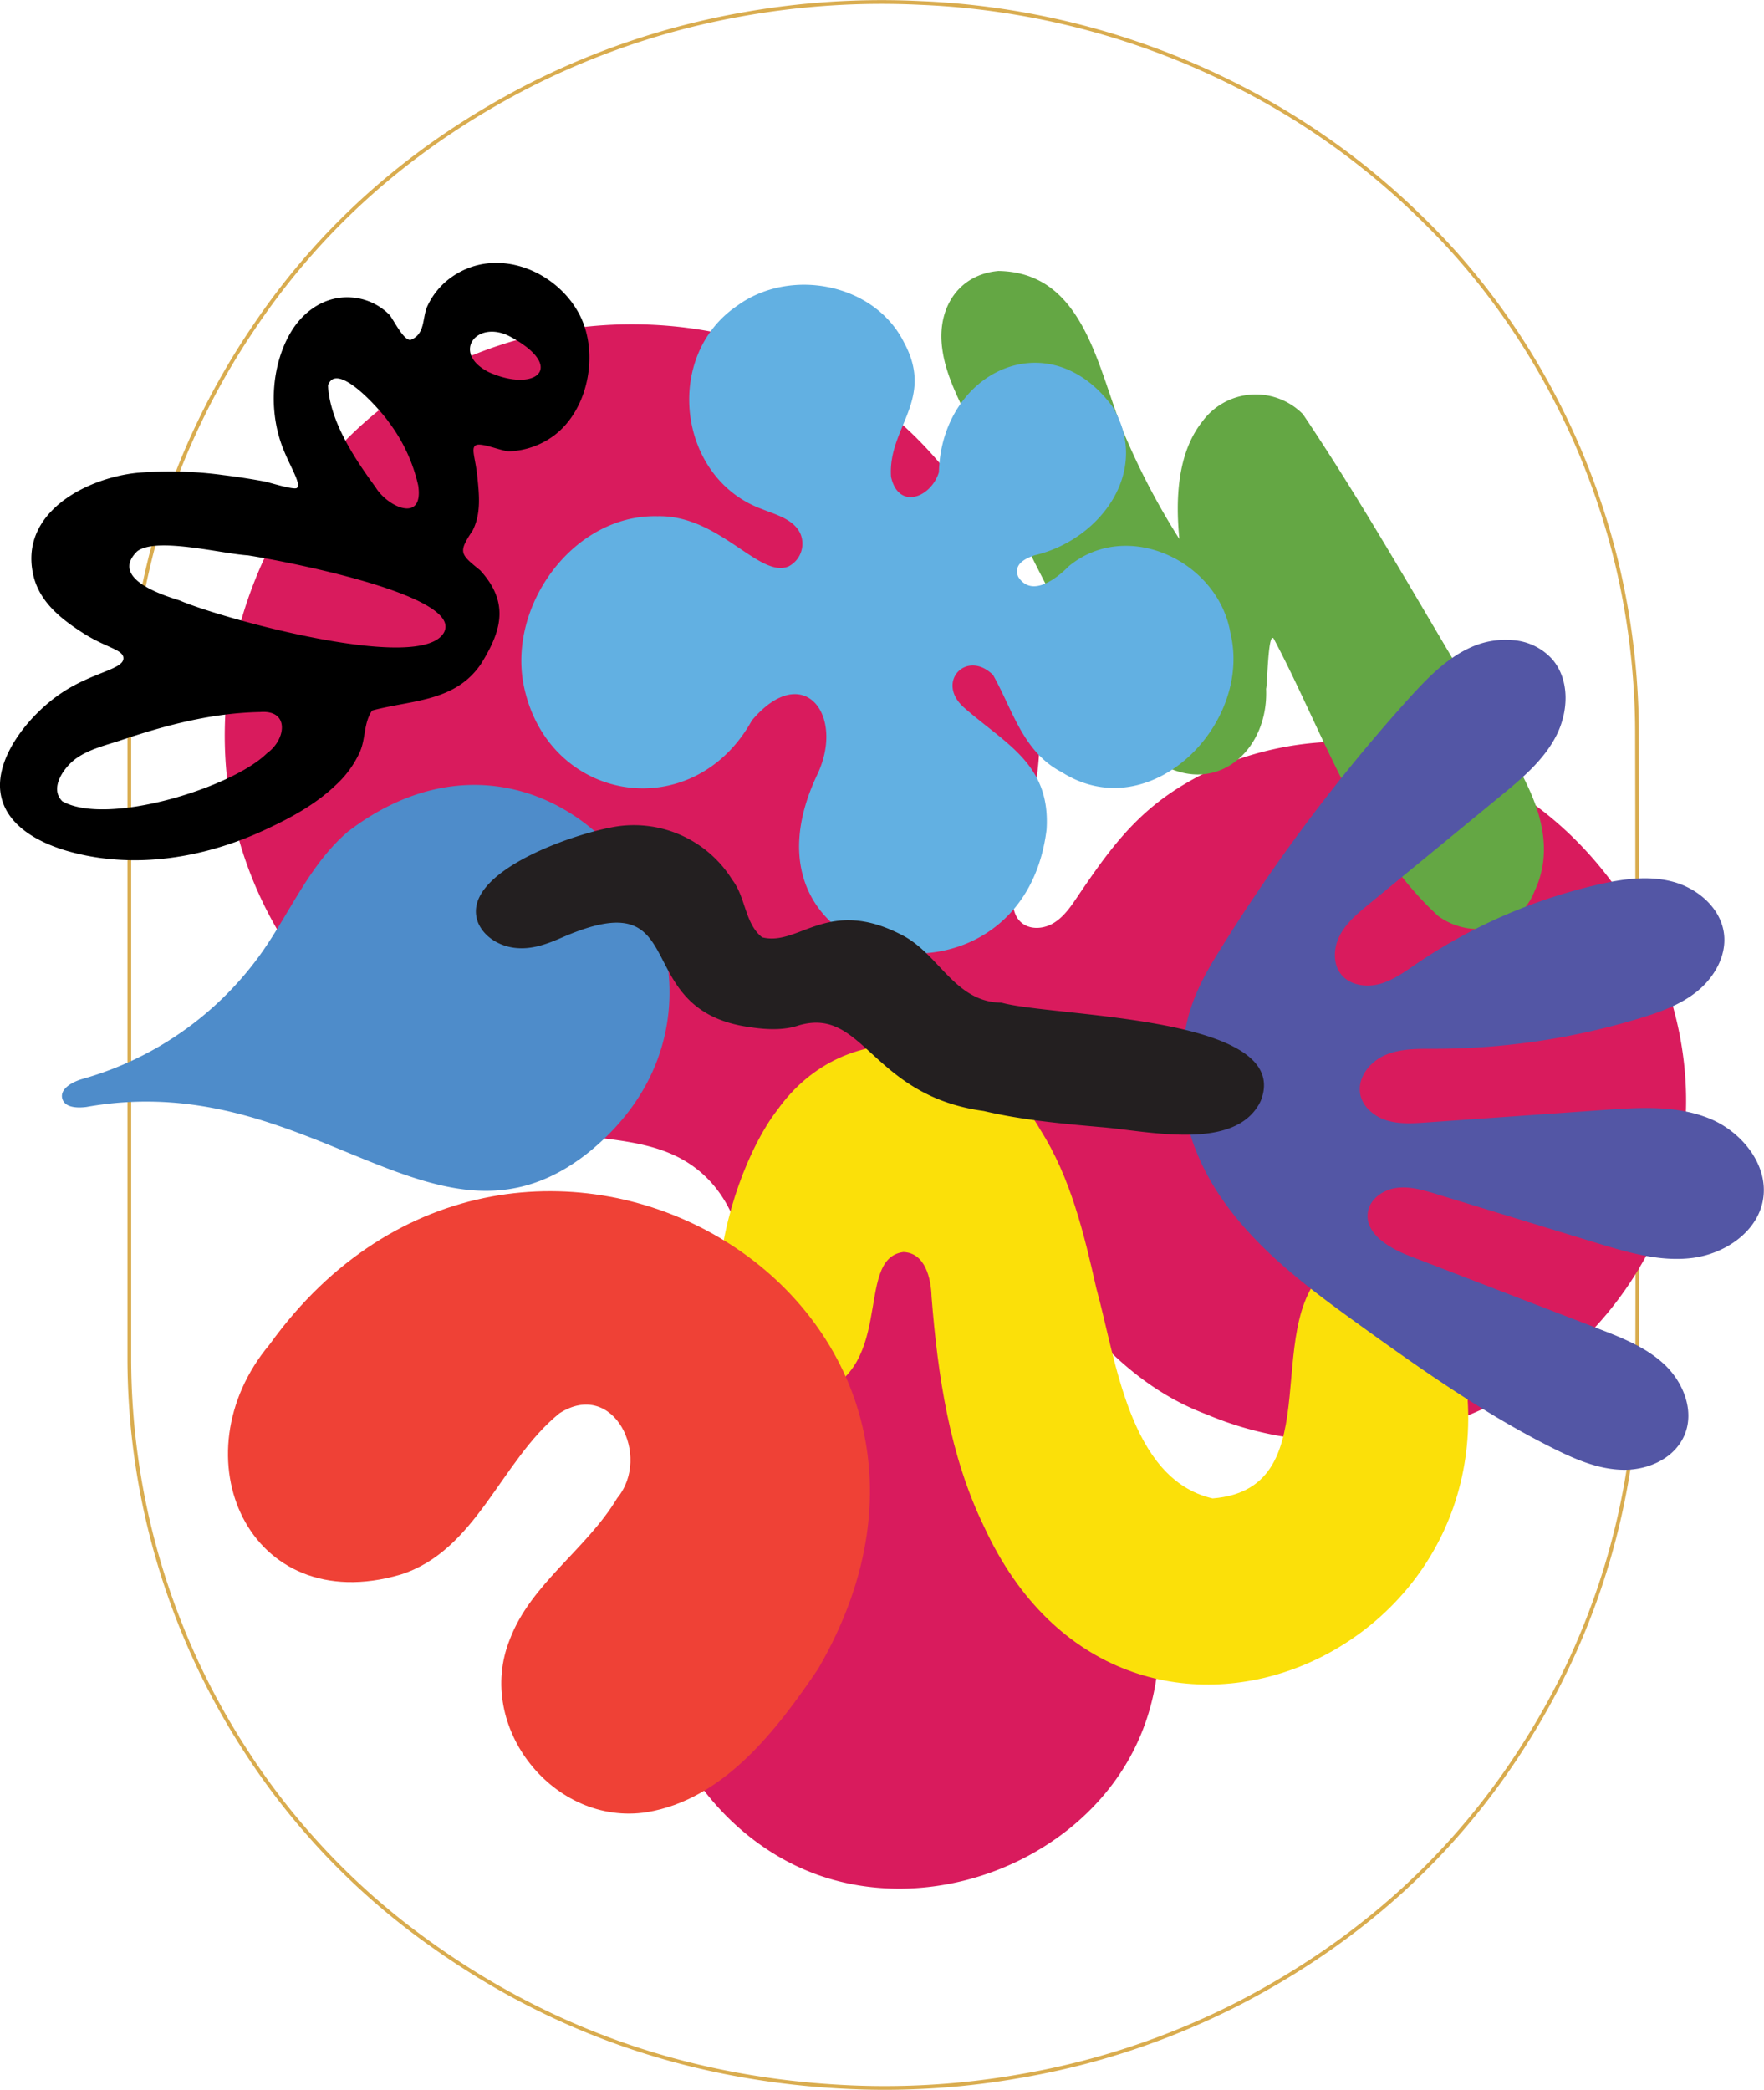 <svg xmlns="http://www.w3.org/2000/svg" xmlns:xlink="http://www.w3.org/1999/xlink" viewBox="0 0 421.34 499.16"><defs><style>.cls-1,.cls-3{fill:none;}.cls-2{clip-path:url(#clip-path);}.cls-3{stroke:#d9ac4f;stroke-miterlimit:10;stroke-width:0.89px;}.cls-4{fill:#d91b5d;}.cls-5{fill:#fbe009;}.cls-6{fill:#ef4136;}.cls-7{fill:#64a744;}.cls-8{fill:#62b0e2;}.cls-9{fill:#5356a5;}.cls-10{fill:#4e8cca;}.cls-11{fill:#231f20;}</style><clipPath id="clip-path" transform="translate(0 -0.49)"><rect class="cls-1" x="29.93" width="362.1" height="500.16"/></clipPath></defs><title>logo</title><g id="Layer_2" data-name="Layer 2"><g id="Layer_1-2" data-name="Layer 1"><g id="Group_422" data-name="Group 422"><g class="cls-2"><g id="Group_421" data-name="Group 421"><path id="Path_2254" data-name="Path 2254" class="cls-3" d="M391.05,250.09c0,24.8.08,49.6,0,74.39a171.61,171.61,0,0,1-26.39,91.81c-17,27.22-40.05,47.79-68.42,62.52a181.22,181.22,0,0,1-52.07,17.48,186.62,186.62,0,0,1-41,2.74c-37.22-1.64-71.15-13-101.37-34.95a168.54,168.54,0,0,1-43.33-45.75A172.22,172.22,0,0,1,30.89,325.2q0-75.46,0-150.92A168.88,168.88,0,0,1,48,100.54,173.94,173.94,0,0,1,60.34,79.11C77.09,54,99.21,35,125.91,21.19A182.33,182.33,0,0,1,176.84,4a188.56,188.56,0,0,1,43-2.81,183.65,183.65,0,0,1,76.51,20.22,176,176,0,0,1,43.35,31.35,163,163,0,0,1,20.35,24.07,174,174,0,0,1,26.25,58.7,176,176,0,0,1,4.2,27.12c.31,4.15.49,8.32.5,12.49Q391.09,212.61,391.05,250.09Z" transform="translate(0 -0.49)"/></g></g></g><path id="strength_i" class="cls-4" d="M282.57,188c-11.74,7.05-18.12,16.18-25.65,27.32-1.49,2.2-3.13,4.42-5.44,5.75s-5.46,1.53-7.49-.19c-2.74-2.33-2.2-6.62-1.41-10.12,2.64-11.83,5.88-23.31,5.76-35.49a100.83,100.83,0,0,0-5.27-30.94c-6.61-19.68-19.21-37.47-36.3-49.38-32-22.29-77.71-22.69-110.09-1S47.35,158.2,55.87,196.26s41.94,69.24,80.49,75.11c9.29,1.41,19.16,1.6,27.23,6.4,16.07,9.55,17.58,32.71,11.73,50.46s-17,33.78-20,52.22c-4.6,28.15,13.21,58.31,40.07,67.88s59.73-2.51,74-27.22c7.55-13.08,8.83-27.81,6.35-42.39-2.33-13.64-8.76-23.1-18.38-33-9.07-9.3-19-19.2-22.08-32.28-.79-3.28-.55-6.95,1.4-9.7s5.87-4.2,8.89-2.7a12.06,12.06,0,0,1,4,3.92c10.29,14,21.81,27.09,38.65,33.37,39,16.48,83.78-.22,104.33-36.71a79.08,79.08,0,0,0,8.91-24.29c7.49-40.3-18.89-84.45-58.21-96.37a76.82,76.82,0,0,0-51.33,2.31A70.79,70.79,0,0,0,282.57,188Z" transform="translate(0 -0.49)"/><path id="introextra_extra" class="cls-5" d="M348.9,323.2c-3.47-16.11-11.47-30.3-29.86-21.27-19.57,12.55,0,54.13-29.41,56.46-19.94-4.59-23.08-33.33-27.77-50.2-2.95-13.1-6.15-26.45-13.34-37.79-13.79-24.19-46.38-28.09-62.93-4.68-13.1,16.86-26.18,67.82,7,68.52,22.21-5,11-33.13,23.18-34.69,5.21.16,6.61,6.3,6.73,10.59,1.49,18.9,4.3,38.06,12.6,55.11C268.41,437.45,365,395.85,348.9,323.2Z" transform="translate(0 -0.49)"/><path id="city_tokyo" class="cls-6" d="M195.41,399.11c51.69-89-71.48-160.19-131-77.51-22.31,26.62-5.06,65.6,31.22,55,18.19-5.71,23.94-27.17,38-38.54,12.93-8.29,22.08,10.27,13.78,20.27-7.29,12.22-20.7,20.5-25.68,33.84-8.29,20.8,10.57,44.58,32.72,41.18C172.88,430.32,185.52,413.7,195.41,399.11Z" transform="translate(0 -0.49)"/><path id="failure_enerve" class="cls-7" d="M366.49,213.44c5.87-12.32-.7-24.83-7.27-35.33-16-25.82-31-53.38-48-78.68a15.82,15.82,0,0,0-24.09,1.81c-6,7.61-6.35,18.81-5.43,28a170.37,170.37,0,0,1-12.35-23.22c-7-15.37-9.36-40.45-30.87-40.81-9.36.82-14.38,8.52-13.54,17.53.85,9.22,6.59,17,9.65,25.6q10.06,22.7,22,44.5c6.17,10,9.72,22.24,19.49,29.38,13.81,9.07,27-2.08,26.33-17.24.3-.54.45-14.1,1.85-11.89,11.88,22.4,20.3,48.83,39.3,66.23C351.47,225,362.84,222.7,366.49,213.44Z" transform="translate(0 -0.49)"/><g id="palmares_i"><path d="M111.45,64.69a16.85,16.85,0,0,0-2.17,1.08,17.5,17.5,0,0,0-7.27,8c-1.16,2.83-.46,6.39-3.76,7.84-1.67.73-4.35-5-5.3-6a14.15,14.15,0,0,0-9.16-4.08c-6.05-.38-11.23,3.17-14.26,8.2-4.41,7.34-5.53,17.93-2.24,27.05,1.78,4.92,4.79,9.27,3.62,10.26-.66.55-6.74-1.37-7.76-1.56-3.23-.59-6.48-1.1-9.74-1.5a93.24,93.24,0,0,0-20.65-.55c-12.3,1.27-28.14,9.59-24.82,24.37,1.45,6.43,6.58,10.48,11.85,13.87,5.52,3.55,9.62,3.93,9.69,6,.09,2.72-7.3,3.33-14.76,8.32C7,171.16-1.46,181.56.21,190.38c1.46,7.69,9.66,11.66,16.47,13.54,15.6,4.3,32.34,1.47,46.8-5.31,6-2.79,11.92-6,16.71-10.59A24.24,24.24,0,0,0,86,180c1.39-3.3.84-6.79,2.88-9.8,9.4-2.54,19.94-2,26.11-11.28,4.49-7.34,7-14.22-.29-22.2-4.8-3.91-5.33-4.24-1.79-9.54,2-4,1.56-8.37,1.12-12.68-.46-4.6-1.55-6.81-.48-7.6,1.23-.92,6.41,1.47,8.19,1.39a19.21,19.21,0,0,0,10.44-3.66c8.36-6.13,10.92-19.62,6.37-28.73C133.74,66.31,121.62,60.44,111.45,64.69ZM62.16,170.56c7.1-.56,6.15,6.62,1.6,9.86-8.41,8.28-38.2,17.45-48.85,11.47-3.32-3.2.61-8.43,3.42-10.34,3-2.08,6.7-3,10.15-4.11C39.38,173.74,50.58,170.78,62.16,170.56Zm-3-37.42c6.74,1,51.67,9.32,46.9,18.39-5.39,10-53.75-3.5-63.18-7.63-4.79-1.48-16.53-5.42-10.11-11.73C37.36,128.7,52.87,132.74,59.17,133.14ZM92.9,101.36a39.53,39.53,0,0,1,7,15.14c1.33,9.06-7.37,5.09-10.22.33-5-6.83-10.87-15.68-11.34-24.25C80.4,86.38,91.18,98.81,92.9,101.36ZM122.06,81c13.29,7.29,5.78,13.38-5.31,8.38C107.58,84.74,114,76.55,122.06,81Z" transform="translate(0 -0.49)"/></g><g id="personalitly_audacieux"><path class="cls-8" d="M129.08,142h0Z" transform="translate(0 -0.49)"/><path class="cls-8" d="M293.9,151.74c-2.88-17.18-24.63-27.53-38.62-16-2.95,3-8.86,7.57-12.07,2.53-1.25-3,1.72-4.41,3.92-5.15,15.8-3.7,28-20.35,18.47-35.68-15.3-20.4-40.74-8.06-41.34,15.84-1.87,6.07-9.64,9.12-11.43,1.11C212,102.65,223.3,96.08,216,82.43c-7.06-14.37-27.38-18.15-40-8.85-17.6,12-14.12,41,5.82,48.44,3.53,1.42,7.81,2.48,9.38,6a6.11,6.11,0,0,1-2.87,7.77c-7,2.9-16.56-12.35-31.27-12-20-.48-35.69,21.15-32,40.23,5.62,28.35,40.46,33.94,54.54,8.53,12.15-14.33,22.24-1.49,15.74,12.68-22.8,47.36,48.75,61,54.64,13.42,1-15.67-9.76-20.4-19.78-29.21-6.8-6.11.74-13.93,7-7.72,4.68,8.29,7.13,18.41,16.41,23.21C274.67,198.28,299.17,173.51,293.9,151.74Z" transform="translate(0 -0.49)"/></g><path id="senses_toucher" class="cls-9" d="M361.11,153.38a14,14,0,0,1,9.65,4.57c4.29,5,3.9,12.69.84,18.5s-8.25,10.12-13.32,14.28L326.91,216.5c-2.59,2.13-5.25,4.34-6.83,7.3s-1.83,6.89.3,9.48,6,3.1,9.17,2.23,6-2.9,8.71-4.77a128.53,128.53,0,0,1,43.13-18.89c6-1.4,12.35-2.35,18.31-.72s11.42,6.4,12.1,12.54c.58,5.15-2.31,10.22-6.31,13.51s-9,5.08-14,6.58A169,169,0,0,1,342.84,251c-4,0-8.24-.11-12,1.51s-6.77,5.56-5.9,9.52c.66,3,3.46,5.25,6.44,6.12s6.17.67,9.27.45l42.59-3c8.44-.6,17.23-1.14,25.07,2.05s14.35,11.34,12.75,19.65c-1.46,7.6-9.19,12.7-16.87,13.66s-15.35-1.31-22.76-3.56L343,285.67c-3-.92-6.18-1.85-9.33-1.46s-6.31,2.49-6.91,5.6c-1,5.19,4.93,8.76,9.86,10.65l45.16,17.39c5.69,2.19,11.53,4.48,15.93,8.7s7,10.9,4.71,16.54-8.55,8.49-14.49,8.47-11.58-2.45-16.9-5.11c-16.28-8.13-31.25-18.64-46-29.28-12.1-8.71-24.33-17.76-32.9-29.95-6.34-9-10.35-20-10-31.07s2.47-17.74,8.36-27.32a422.12,422.12,0,0,1,45.88-61.35c4.54-5,9.4-10.11,15.67-12.68A19.88,19.88,0,0,1,361.11,153.38Z" transform="translate(0 -0.49)"/><path id="element_eau" class="cls-10" d="M83.14,199.1c-9.1,7.76-13.77,19.14-20.56,28.82a78.51,78.51,0,0,1-42.74,30.24c-2.52.7-5.76,2.44-4.91,4.91.71,2,3.52,2.09,5.66,1.83,54.25-9.74,83.64,39.76,120,10.84C190,235.71,135.09,159.38,83.14,199.1Z" transform="translate(0 -0.49)"/><path id="direction_loin" class="cls-11" d="M301.13,263.45c8.11-20.46-49.55-20-61.88-23.46-11.1-.11-14.8-11.34-23.5-16-18-9.54-24.81,2.63-33.71.38-4.14-3.24-3.92-9.6-7.12-13.71a27.68,27.68,0,0,0-26.48-12.92c-9.2,1-39.33,10.89-34.18,23.29,1.48,3.31,5,5.4,8.61,5.85,4.17.52,7.89-.94,11.62-2.57,31.62-13.67,15.07,17.56,44.74,21.54,3.78.58,8,.78,11.55-.44,15.63-4.59,17.25,16.78,44.2,20.45,9.12,2.15,18.49,3,27.82,3.83C273.92,270.53,295.26,275.8,301.13,263.45Z" transform="translate(0 -0.49)"/></g></g></svg>